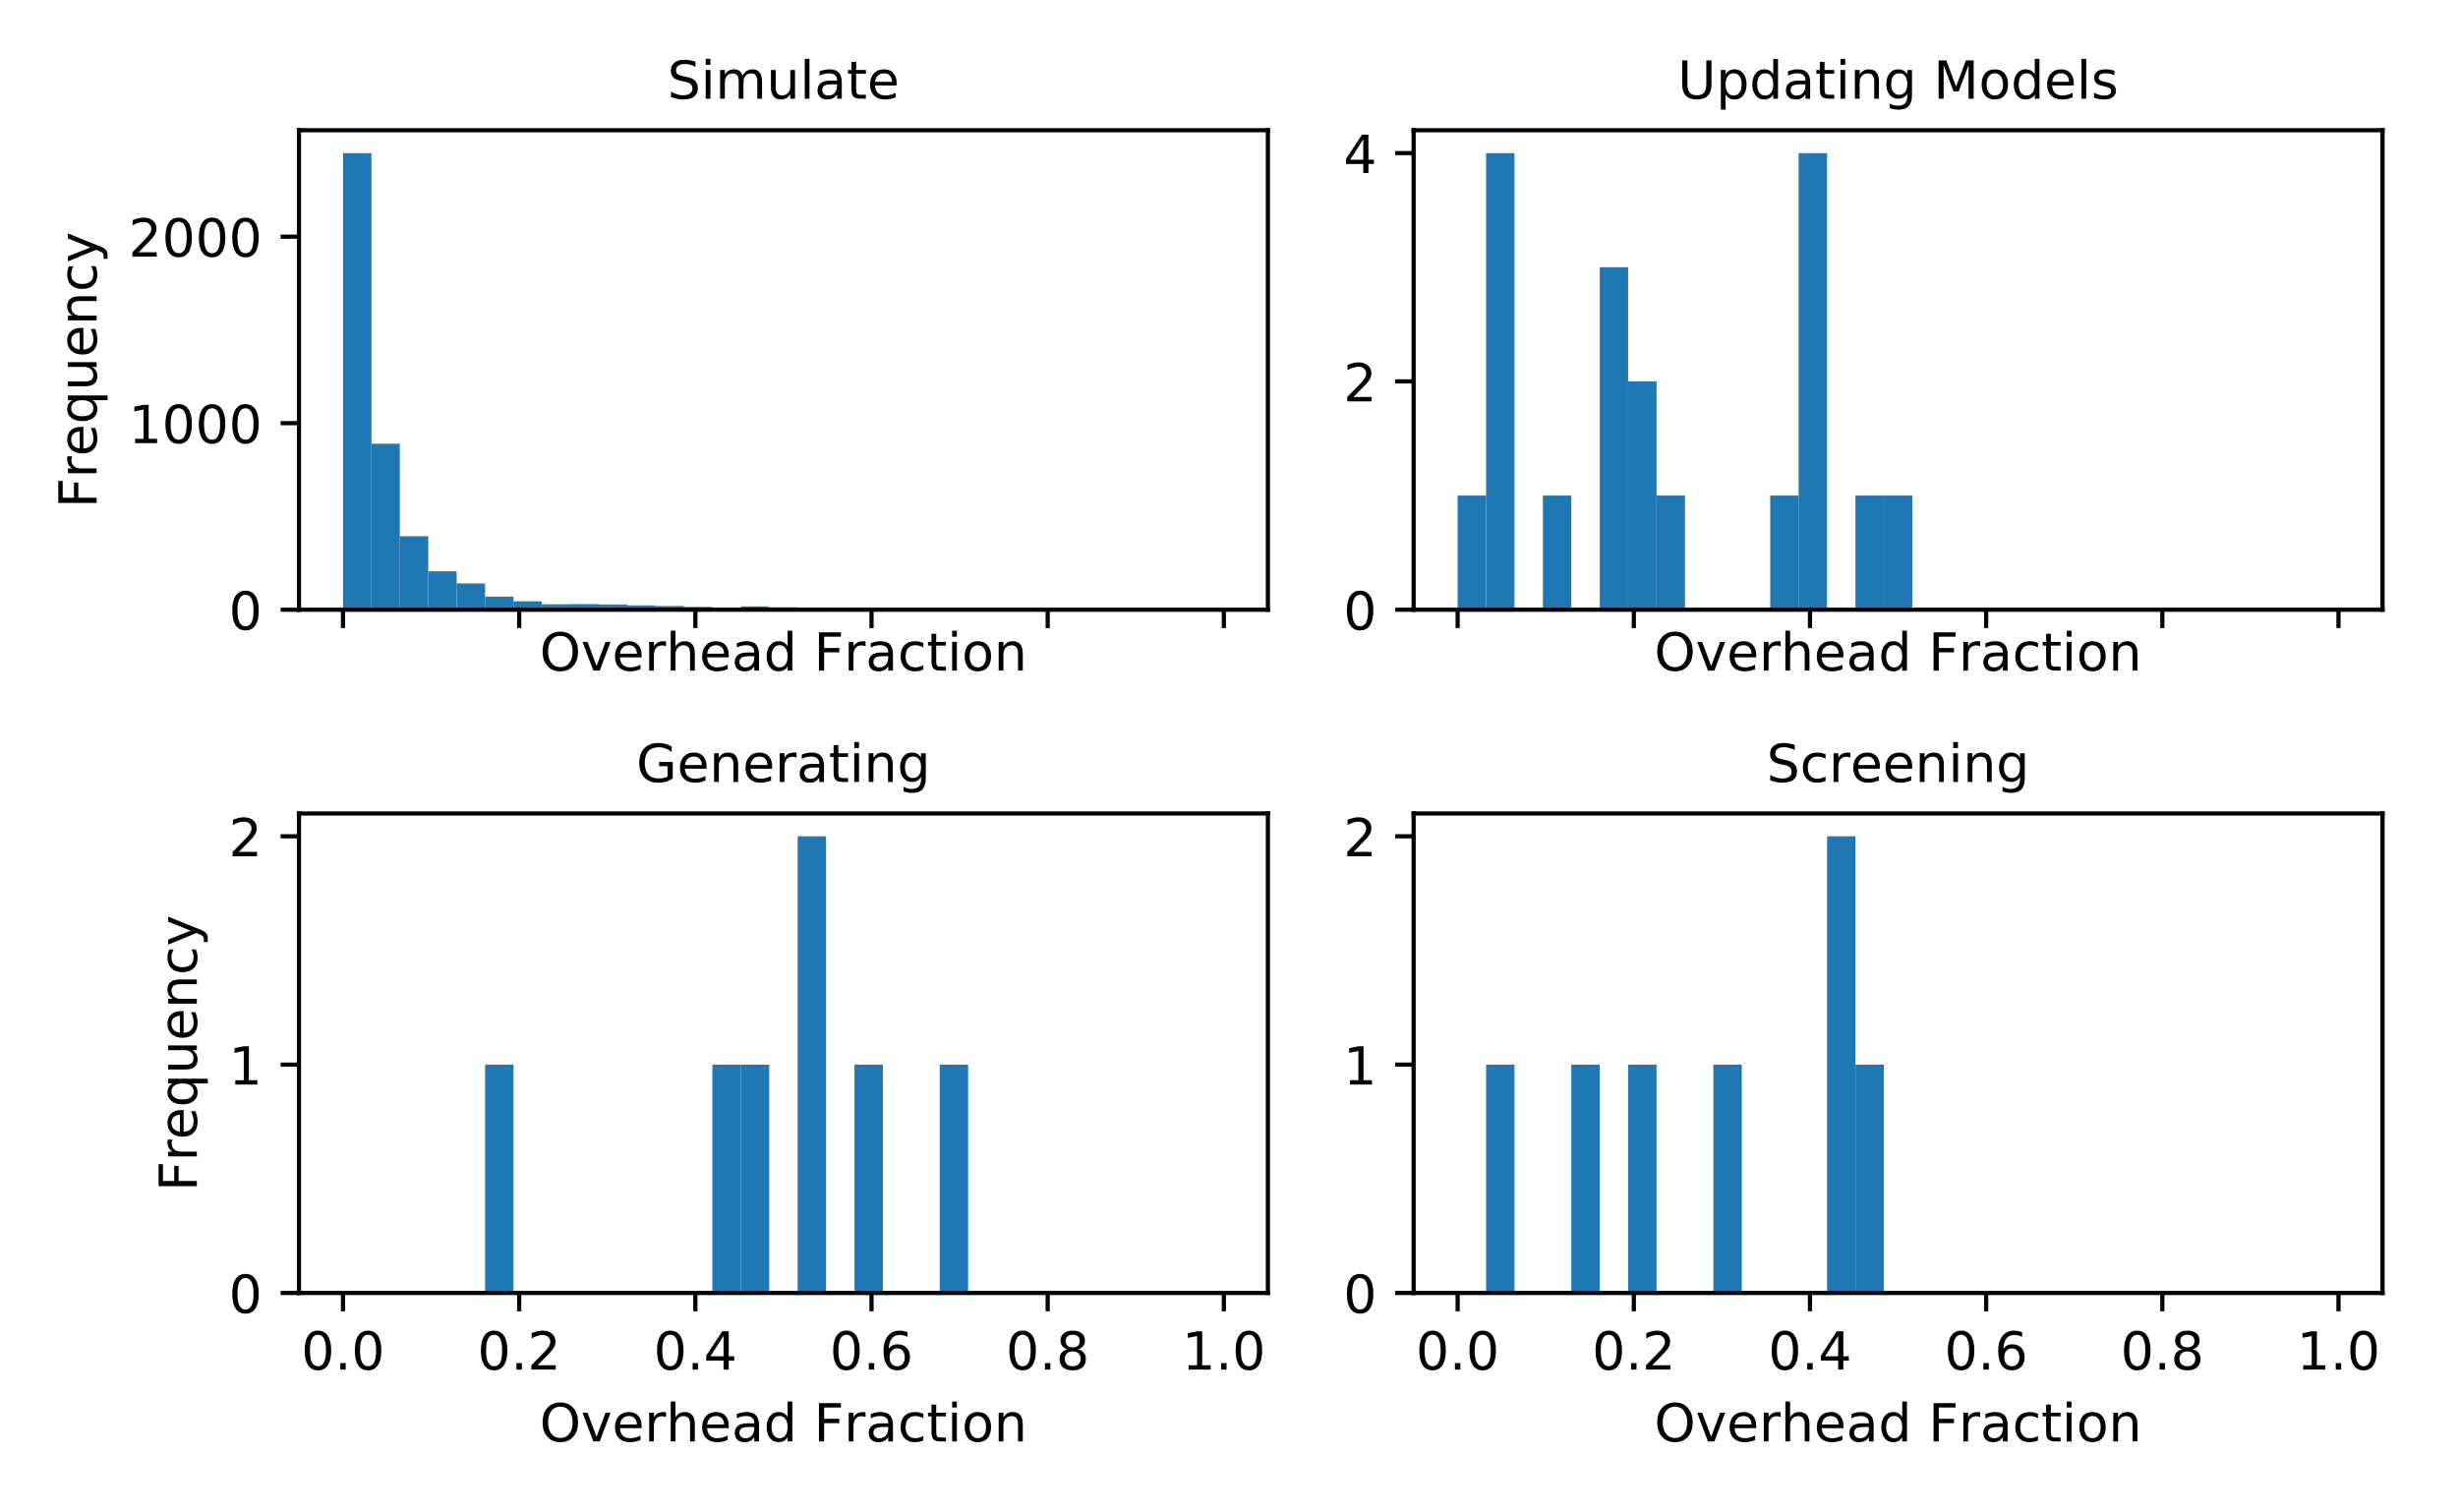 <?xml version="1.0" encoding="utf-8" standalone="no"?>
<!DOCTYPE svg PUBLIC "-//W3C//DTD SVG 1.1//EN"
  "http://www.w3.org/Graphics/SVG/1.1/DTD/svg11.dtd">
<!-- Created with matplotlib (https://matplotlib.org/) -->
<svg height="288pt" version="1.1" viewBox="0 0 468 288" width="468pt" xmlns="http://www.w3.org/2000/svg" xmlns:xlink="http://www.w3.org/1999/xlink">
 <defs>
  <style type="text/css">
*{stroke-linecap:butt;stroke-linejoin:round;}
  </style>
 </defs>
 <g id="figure_1">
  <g id="patch_1">
   <path d="M 0 288 
L 468 288 
L 468 0 
L 0 0 
z
" style="fill:#ffffff;"/>
  </g>
  <g id="axes_1">
   <g id="patch_2">
    <path d="M 56.925 116.1 
L 241.406 116.1 
L 241.406 24.8 
L 56.925 24.8 
z
" style="fill:#ffffff;"/>
   </g>
   <g id="patch_3">
    <path clip-path="url(#p6a4b97df6b)" d="M 65.311 116.1 
L 70.721 116.1 
L 70.721 29.148 
L 65.311 29.148 
z
" style="fill:#1f77b4;"/>
   </g>
   <g id="patch_4">
    <path clip-path="url(#p6a4b97df6b)" d="M 70.721 116.1 
L 76.131 116.1 
L 76.131 84.487 
L 70.721 84.487 
z
" style="fill:#1f77b4;"/>
   </g>
   <g id="patch_5">
    <path clip-path="url(#p6a4b97df6b)" d="M 76.131 116.1 
L 81.541 116.1 
L 81.541 102.105 
L 76.131 102.105 
z
" style="fill:#1f77b4;"/>
   </g>
   <g id="patch_6">
    <path clip-path="url(#p6a4b97df6b)" d="M 81.541 116.1 
L 86.951 116.1 
L 86.951 108.783 
L 81.541 108.783 
z
" style="fill:#1f77b4;"/>
   </g>
   <g id="patch_7">
    <path clip-path="url(#p6a4b97df6b)" d="M 86.951 116.1 
L 92.361 116.1 
L 92.361 111.092 
L 86.951 111.092 
z
" style="fill:#1f77b4;"/>
   </g>
   <g id="patch_8">
    <path clip-path="url(#p6a4b97df6b)" d="M 92.361 116.1 
L 97.771 116.1 
L 97.771 113.614 
L 92.361 113.614 
z
" style="fill:#1f77b4;"/>
   </g>
   <g id="patch_9">
    <path clip-path="url(#p6a4b97df6b)" d="M 97.771 116.1 
L 103.181 116.1 
L 103.181 114.502 
L 97.771 114.502 
z
" style="fill:#1f77b4;"/>
   </g>
   <g id="patch_10">
    <path clip-path="url(#p6a4b97df6b)" d="M 103.181 116.1 
L 108.591 116.1 
L 108.591 115.07 
L 103.181 115.07 
z
" style="fill:#1f77b4;"/>
   </g>
   <g id="patch_11">
    <path clip-path="url(#p6a4b97df6b)" d="M 108.591 116.1 
L 114.001 116.1 
L 114.001 115.034 
L 108.591 115.034 
z
" style="fill:#1f77b4;"/>
   </g>
   <g id="patch_12">
    <path clip-path="url(#p6a4b97df6b)" d="M 114.001 116.1 
L 119.411 116.1 
L 119.411 115.105 
L 114.001 115.105 
z
" style="fill:#1f77b4;"/>
   </g>
   <g id="patch_13">
    <path clip-path="url(#p6a4b97df6b)" d="M 119.411 116.1 
L 124.821 116.1 
L 124.821 115.283 
L 119.411 115.283 
z
" style="fill:#1f77b4;"/>
   </g>
   <g id="patch_14">
    <path clip-path="url(#p6a4b97df6b)" d="M 124.821 116.1 
L 130.231 116.1 
L 130.231 115.39 
L 124.821 115.39 
z
" style="fill:#1f77b4;"/>
   </g>
   <g id="patch_15">
    <path clip-path="url(#p6a4b97df6b)" d="M 130.231 116.1 
L 135.641 116.1 
L 135.641 115.567 
L 130.231 115.567 
z
" style="fill:#1f77b4;"/>
   </g>
   <g id="patch_16">
    <path clip-path="url(#p6a4b97df6b)" d="M 135.641 116.1 
L 141.051 116.1 
L 141.051 115.745 
L 135.641 115.745 
z
" style="fill:#1f77b4;"/>
   </g>
   <g id="patch_17">
    <path clip-path="url(#p6a4b97df6b)" d="M 141.051 116.1 
L 146.461 116.1 
L 146.461 115.461 
L 141.051 115.461 
z
" style="fill:#1f77b4;"/>
   </g>
   <g id="patch_18">
    <path clip-path="url(#p6a4b97df6b)" d="M 146.461 116.1 
L 151.871 116.1 
L 151.871 115.638 
L 146.461 115.638 
z
" style="fill:#1f77b4;"/>
   </g>
   <g id="patch_19">
    <path clip-path="url(#p6a4b97df6b)" d="M 151.871 116.1 
L 157.281 116.1 
L 157.281 115.816 
L 151.871 115.816 
z
" style="fill:#1f77b4;"/>
   </g>
   <g id="patch_20">
    <path clip-path="url(#p6a4b97df6b)" d="M 157.281 116.1 
L 162.691 116.1 
L 162.691 115.78 
L 157.281 115.78 
z
" style="fill:#1f77b4;"/>
   </g>
   <g id="patch_21">
    <path clip-path="url(#p6a4b97df6b)" d="M 162.691 116.1 
L 168.101 116.1 
L 168.101 115.816 
L 162.691 115.816 
z
" style="fill:#1f77b4;"/>
   </g>
   <g id="patch_22">
    <path clip-path="url(#p6a4b97df6b)" d="M 168.101 116.1 
L 173.511 116.1 
L 173.511 115.993 
L 168.101 115.993 
z
" style="fill:#1f77b4;"/>
   </g>
   <g id="patch_23">
    <path clip-path="url(#p6a4b97df6b)" d="M 173.511 116.1 
L 178.921 116.1 
L 178.921 115.922 
L 173.511 115.922 
z
" style="fill:#1f77b4;"/>
   </g>
   <g id="patch_24">
    <path clip-path="url(#p6a4b97df6b)" d="M 178.921 116.1 
L 184.331 116.1 
L 184.331 116.029 
L 178.921 116.029 
z
" style="fill:#1f77b4;"/>
   </g>
   <g id="patch_25">
    <path clip-path="url(#p6a4b97df6b)" d="M 184.331 116.1 
L 189.741 116.1 
L 189.741 116.064 
L 184.331 116.064 
z
" style="fill:#1f77b4;"/>
   </g>
   <g id="patch_26">
    <path clip-path="url(#p6a4b97df6b)" d="M 189.741 116.1 
L 195.151 116.1 
L 195.151 116.064 
L 189.741 116.064 
z
" style="fill:#1f77b4;"/>
   </g>
   <g id="patch_27">
    <path clip-path="url(#p6a4b97df6b)" d="M 195.151 116.1 
L 200.561 116.1 
L 200.561 116.1 
L 195.151 116.1 
z
" style="fill:#1f77b4;"/>
   </g>
   <g id="patch_28">
    <path clip-path="url(#p6a4b97df6b)" d="M 200.561 116.1 
L 205.971 116.1 
L 205.971 116.1 
L 200.561 116.1 
z
" style="fill:#1f77b4;"/>
   </g>
   <g id="patch_29">
    <path clip-path="url(#p6a4b97df6b)" d="M 205.971 116.1 
L 211.381 116.1 
L 211.381 116.029 
L 205.971 116.029 
z
" style="fill:#1f77b4;"/>
   </g>
   <g id="patch_30">
    <path clip-path="url(#p6a4b97df6b)" d="M 211.381 116.1 
L 216.791 116.1 
L 216.791 116.1 
L 211.381 116.1 
z
" style="fill:#1f77b4;"/>
   </g>
   <g id="patch_31">
    <path clip-path="url(#p6a4b97df6b)" d="M 216.791 116.1 
L 222.201 116.1 
L 222.201 116.064 
L 216.791 116.064 
z
" style="fill:#1f77b4;"/>
   </g>
   <g id="patch_32">
    <path clip-path="url(#p6a4b97df6b)" d="M 222.201 116.1 
L 227.611 116.1 
L 227.611 116.1 
L 222.201 116.1 
z
" style="fill:#1f77b4;"/>
   </g>
   <g id="patch_33">
    <path clip-path="url(#p6a4b97df6b)" d="M 227.611 116.1 
L 233.021 116.1 
L 233.021 116.1 
L 227.611 116.1 
z
" style="fill:#1f77b4;"/>
   </g>
   <g id="matplotlib.axis_1">
    <g id="xtick_1">
     <g id="line2d_1">
      <defs>
       <path d="M 0 0 
L 0 3.5 
" id="md3c06b9a25" style="stroke:#000000;stroke-width:0.8;"/>
      </defs>
      <g>
       <use style="stroke:#000000;stroke-width:0.8;" x="65.311" xlink:href="#md3c06b9a25" y="116.1"/>
      </g>
     </g>
    </g>
    <g id="xtick_2">
     <g id="line2d_2">
      <g>
       <use style="stroke:#000000;stroke-width:0.8;" x="98.853" xlink:href="#md3c06b9a25" y="116.1"/>
      </g>
     </g>
    </g>
    <g id="xtick_3">
     <g id="line2d_3">
      <g>
       <use style="stroke:#000000;stroke-width:0.8;" x="132.395" xlink:href="#md3c06b9a25" y="116.1"/>
      </g>
     </g>
    </g>
    <g id="xtick_4">
     <g id="line2d_4">
      <g>
       <use style="stroke:#000000;stroke-width:0.8;" x="165.937" xlink:href="#md3c06b9a25" y="116.1"/>
      </g>
     </g>
    </g>
    <g id="xtick_5">
     <g id="line2d_5">
      <g>
       <use style="stroke:#000000;stroke-width:0.8;" x="199.479" xlink:href="#md3c06b9a25" y="116.1"/>
      </g>
     </g>
    </g>
    <g id="xtick_6">
     <g id="line2d_6">
      <g>
       <use style="stroke:#000000;stroke-width:0.8;" x="233.021" xlink:href="#md3c06b9a25" y="116.1"/>
      </g>
     </g>
    </g>
    <g id="text_1">
     <!-- Overhead Fraction -->
     <defs>
      <path d="M 39.406 66.219 
Q 28.656 66.219 22.328 58.203 
Q 16.016 50.203 16.016 36.375 
Q 16.016 22.609 22.328 14.594 
Q 28.656 6.594 39.406 6.594 
Q 50.141 6.594 56.422 14.594 
Q 62.703 22.609 62.703 36.375 
Q 62.703 50.203 56.422 58.203 
Q 50.141 66.219 39.406 66.219 
z
M 39.406 74.219 
Q 54.734 74.219 63.906 63.938 
Q 73.094 53.656 73.094 36.375 
Q 73.094 19.141 63.906 8.859 
Q 54.734 -1.422 39.406 -1.422 
Q 24.031 -1.422 14.812 8.828 
Q 5.609 19.094 5.609 36.375 
Q 5.609 53.656 14.812 63.938 
Q 24.031 74.219 39.406 74.219 
z
" id="DejaVuSans-79"/>
      <path d="M 2.984 54.688 
L 12.5 54.688 
L 29.594 8.797 
L 46.688 54.688 
L 56.203 54.688 
L 35.688 0 
L 23.484 0 
z
" id="DejaVuSans-118"/>
      <path d="M 56.203 29.594 
L 56.203 25.203 
L 14.891 25.203 
Q 15.484 15.922 20.484 11.062 
Q 25.484 6.203 34.422 6.203 
Q 39.594 6.203 44.453 7.469 
Q 49.312 8.734 54.109 11.281 
L 54.109 2.781 
Q 49.266 0.734 44.188 -0.344 
Q 39.109 -1.422 33.891 -1.422 
Q 20.797 -1.422 13.156 6.188 
Q 5.516 13.812 5.516 26.812 
Q 5.516 40.234 12.766 48.109 
Q 20.016 56 32.328 56 
Q 43.359 56 49.781 48.891 
Q 56.203 41.797 56.203 29.594 
z
M 47.219 32.234 
Q 47.125 39.594 43.094 43.984 
Q 39.062 48.391 32.422 48.391 
Q 24.906 48.391 20.391 44.141 
Q 15.875 39.891 15.188 32.172 
z
" id="DejaVuSans-101"/>
      <path d="M 41.109 46.297 
Q 39.594 47.172 37.812 47.578 
Q 36.031 48 33.891 48 
Q 26.266 48 22.188 43.047 
Q 18.109 38.094 18.109 28.812 
L 18.109 0 
L 9.078 0 
L 9.078 54.688 
L 18.109 54.688 
L 18.109 46.188 
Q 20.953 51.172 25.484 53.578 
Q 30.031 56 36.531 56 
Q 37.453 56 38.578 55.875 
Q 39.703 55.766 41.062 55.516 
z
" id="DejaVuSans-114"/>
      <path d="M 54.891 33.016 
L 54.891 0 
L 45.906 0 
L 45.906 32.719 
Q 45.906 40.484 42.875 44.328 
Q 39.844 48.188 33.797 48.188 
Q 26.516 48.188 22.312 43.547 
Q 18.109 38.922 18.109 30.906 
L 18.109 0 
L 9.078 0 
L 9.078 75.984 
L 18.109 75.984 
L 18.109 46.188 
Q 21.344 51.125 25.703 53.562 
Q 30.078 56 35.797 56 
Q 45.219 56 50.047 50.172 
Q 54.891 44.344 54.891 33.016 
z
" id="DejaVuSans-104"/>
      <path d="M 34.281 27.484 
Q 23.391 27.484 19.188 25 
Q 14.984 22.516 14.984 16.5 
Q 14.984 11.719 18.141 8.906 
Q 21.297 6.109 26.703 6.109 
Q 34.188 6.109 38.703 11.406 
Q 43.219 16.703 43.219 25.484 
L 43.219 27.484 
z
M 52.203 31.203 
L 52.203 0 
L 43.219 0 
L 43.219 8.297 
Q 40.141 3.328 35.547 0.953 
Q 30.953 -1.422 24.312 -1.422 
Q 15.922 -1.422 10.953 3.297 
Q 6 8.016 6 15.922 
Q 6 25.141 12.172 29.828 
Q 18.359 34.516 30.609 34.516 
L 43.219 34.516 
L 43.219 35.406 
Q 43.219 41.609 39.141 45 
Q 35.062 48.391 27.688 48.391 
Q 23 48.391 18.547 47.266 
Q 14.109 46.141 10.016 43.891 
L 10.016 52.203 
Q 14.938 54.109 19.578 55.047 
Q 24.219 56 28.609 56 
Q 40.484 56 46.344 49.844 
Q 52.203 43.703 52.203 31.203 
z
" id="DejaVuSans-97"/>
      <path d="M 45.406 46.391 
L 45.406 75.984 
L 54.391 75.984 
L 54.391 0 
L 45.406 0 
L 45.406 8.203 
Q 42.578 3.328 38.25 0.953 
Q 33.938 -1.422 27.875 -1.422 
Q 17.969 -1.422 11.734 6.484 
Q 5.516 14.406 5.516 27.297 
Q 5.516 40.188 11.734 48.094 
Q 17.969 56 27.875 56 
Q 33.938 56 38.25 53.625 
Q 42.578 51.266 45.406 46.391 
z
M 14.797 27.297 
Q 14.797 17.391 18.875 11.75 
Q 22.953 6.109 30.078 6.109 
Q 37.203 6.109 41.297 11.75 
Q 45.406 17.391 45.406 27.297 
Q 45.406 37.203 41.297 42.844 
Q 37.203 48.484 30.078 48.484 
Q 22.953 48.484 18.875 42.844 
Q 14.797 37.203 14.797 27.297 
z
" id="DejaVuSans-100"/>
      <path id="DejaVuSans-32"/>
      <path d="M 9.812 72.906 
L 51.703 72.906 
L 51.703 64.594 
L 19.672 64.594 
L 19.672 43.109 
L 48.578 43.109 
L 48.578 34.812 
L 19.672 34.812 
L 19.672 0 
L 9.812 0 
z
" id="DejaVuSans-70"/>
      <path d="M 48.781 52.594 
L 48.781 44.188 
Q 44.969 46.297 41.141 47.344 
Q 37.312 48.391 33.406 48.391 
Q 24.656 48.391 19.812 42.844 
Q 14.984 37.312 14.984 27.297 
Q 14.984 17.281 19.812 11.734 
Q 24.656 6.203 33.406 6.203 
Q 37.312 6.203 41.141 7.25 
Q 44.969 8.297 48.781 10.406 
L 48.781 2.094 
Q 45.016 0.344 40.984 -0.531 
Q 36.969 -1.422 32.422 -1.422 
Q 20.062 -1.422 12.781 6.344 
Q 5.516 14.109 5.516 27.297 
Q 5.516 40.672 12.859 48.328 
Q 20.219 56 33.016 56 
Q 37.156 56 41.109 55.141 
Q 45.062 54.297 48.781 52.594 
z
" id="DejaVuSans-99"/>
      <path d="M 18.312 70.219 
L 18.312 54.688 
L 36.812 54.688 
L 36.812 47.703 
L 18.312 47.703 
L 18.312 18.016 
Q 18.312 11.328 20.141 9.422 
Q 21.969 7.516 27.594 7.516 
L 36.812 7.516 
L 36.812 0 
L 27.594 0 
Q 17.188 0 13.234 3.875 
Q 9.281 7.766 9.281 18.016 
L 9.281 47.703 
L 2.688 47.703 
L 2.688 54.688 
L 9.281 54.688 
L 9.281 70.219 
z
" id="DejaVuSans-116"/>
      <path d="M 9.422 54.688 
L 18.406 54.688 
L 18.406 0 
L 9.422 0 
z
M 9.422 75.984 
L 18.406 75.984 
L 18.406 64.594 
L 9.422 64.594 
z
" id="DejaVuSans-105"/>
      <path d="M 30.609 48.391 
Q 23.391 48.391 19.188 42.75 
Q 14.984 37.109 14.984 27.297 
Q 14.984 17.484 19.156 11.844 
Q 23.344 6.203 30.609 6.203 
Q 37.797 6.203 41.984 11.859 
Q 46.188 17.531 46.188 27.297 
Q 46.188 37.016 41.984 42.703 
Q 37.797 48.391 30.609 48.391 
z
M 30.609 56 
Q 42.328 56 49.016 48.375 
Q 55.719 40.766 55.719 27.297 
Q 55.719 13.875 49.016 6.219 
Q 42.328 -1.422 30.609 -1.422 
Q 18.844 -1.422 12.172 6.219 
Q 5.516 13.875 5.516 27.297 
Q 5.516 40.766 12.172 48.375 
Q 18.844 56 30.609 56 
z
" id="DejaVuSans-111"/>
      <path d="M 54.891 33.016 
L 54.891 0 
L 45.906 0 
L 45.906 32.719 
Q 45.906 40.484 42.875 44.328 
Q 39.844 48.188 33.797 48.188 
Q 26.516 48.188 22.312 43.547 
Q 18.109 38.922 18.109 30.906 
L 18.109 0 
L 9.078 0 
L 9.078 54.688 
L 18.109 54.688 
L 18.109 46.188 
Q 21.344 51.125 25.703 53.562 
Q 30.078 56 35.797 56 
Q 45.219 56 50.047 50.172 
Q 54.891 44.344 54.891 33.016 
z
" id="DejaVuSans-110"/>
     </defs>
     <g transform="translate(102.75 127.698)scale(0.1 -0.1)">
      <use xlink:href="#DejaVuSans-79"/>
      <use x="78.711" xlink:href="#DejaVuSans-118"/>
      <use x="137.891" xlink:href="#DejaVuSans-101"/>
      <use x="199.414" xlink:href="#DejaVuSans-114"/>
      <use x="240.512" xlink:href="#DejaVuSans-104"/>
      <use x="303.891" xlink:href="#DejaVuSans-101"/>
      <use x="365.414" xlink:href="#DejaVuSans-97"/>
      <use x="426.693" xlink:href="#DejaVuSans-100"/>
      <use x="490.17" xlink:href="#DejaVuSans-32"/>
      <use x="521.957" xlink:href="#DejaVuSans-70"/>
      <use x="579.367" xlink:href="#DejaVuSans-114"/>
      <use x="620.48" xlink:href="#DejaVuSans-97"/>
      <use x="681.76" xlink:href="#DejaVuSans-99"/>
      <use x="736.74" xlink:href="#DejaVuSans-116"/>
      <use x="775.949" xlink:href="#DejaVuSans-105"/>
      <use x="803.732" xlink:href="#DejaVuSans-111"/>
      <use x="864.914" xlink:href="#DejaVuSans-110"/>
     </g>
    </g>
   </g>
   <g id="matplotlib.axis_2">
    <g id="ytick_1">
     <g id="line2d_7">
      <defs>
       <path d="M 0 0 
L -3.5 0 
" id="mf20308f656" style="stroke:#000000;stroke-width:0.8;"/>
      </defs>
      <g>
       <use style="stroke:#000000;stroke-width:0.8;" x="56.925" xlink:href="#mf20308f656" y="116.1"/>
      </g>
     </g>
     <g id="text_2">
      <!-- 0 -->
      <defs>
       <path d="M 31.781 66.406 
Q 24.172 66.406 20.328 58.906 
Q 16.5 51.422 16.5 36.375 
Q 16.5 21.391 20.328 13.891 
Q 24.172 6.391 31.781 6.391 
Q 39.453 6.391 43.281 13.891 
Q 47.125 21.391 47.125 36.375 
Q 47.125 51.422 43.281 58.906 
Q 39.453 66.406 31.781 66.406 
z
M 31.781 74.219 
Q 44.047 74.219 50.516 64.516 
Q 56.984 54.828 56.984 36.375 
Q 56.984 17.969 50.516 8.266 
Q 44.047 -1.422 31.781 -1.422 
Q 19.531 -1.422 13.062 8.266 
Q 6.594 17.969 6.594 36.375 
Q 6.594 54.828 13.062 64.516 
Q 19.531 74.219 31.781 74.219 
z
" id="DejaVuSans-48"/>
      </defs>
      <g transform="translate(43.562 119.899)scale(0.1 -0.1)">
       <use xlink:href="#DejaVuSans-48"/>
      </g>
     </g>
    </g>
    <g id="ytick_2">
     <g id="line2d_8">
      <g>
       <use style="stroke:#000000;stroke-width:0.8;" x="56.925" xlink:href="#mf20308f656" y="80.58"/>
      </g>
     </g>
     <g id="text_3">
      <!-- 1000 -->
      <defs>
       <path d="M 12.406 8.297 
L 28.516 8.297 
L 28.516 63.922 
L 10.984 60.406 
L 10.984 69.391 
L 28.422 72.906 
L 38.281 72.906 
L 38.281 8.297 
L 54.391 8.297 
L 54.391 0 
L 12.406 0 
z
" id="DejaVuSans-49"/>
      </defs>
      <g transform="translate(24.475 84.379)scale(0.1 -0.1)">
       <use xlink:href="#DejaVuSans-49"/>
       <use x="63.623" xlink:href="#DejaVuSans-48"/>
       <use x="127.246" xlink:href="#DejaVuSans-48"/>
       <use x="190.869" xlink:href="#DejaVuSans-48"/>
      </g>
     </g>
    </g>
    <g id="ytick_3">
     <g id="line2d_9">
      <g>
       <use style="stroke:#000000;stroke-width:0.8;" x="56.925" xlink:href="#mf20308f656" y="45.06"/>
      </g>
     </g>
     <g id="text_4">
      <!-- 2000 -->
      <defs>
       <path d="M 19.188 8.297 
L 53.609 8.297 
L 53.609 0 
L 7.328 0 
L 7.328 8.297 
Q 12.938 14.109 22.625 23.891 
Q 32.328 33.688 34.812 36.531 
Q 39.547 41.844 41.422 45.531 
Q 43.312 49.219 43.312 52.781 
Q 43.312 58.594 39.234 62.25 
Q 35.156 65.922 28.609 65.922 
Q 23.969 65.922 18.812 64.312 
Q 13.672 62.703 7.812 59.422 
L 7.812 69.391 
Q 13.766 71.781 18.938 73 
Q 24.125 74.219 28.422 74.219 
Q 39.75 74.219 46.484 68.547 
Q 53.219 62.891 53.219 53.422 
Q 53.219 48.922 51.531 44.891 
Q 49.859 40.875 45.406 35.406 
Q 44.188 33.984 37.641 27.219 
Q 31.109 20.453 19.188 8.297 
z
" id="DejaVuSans-50"/>
      </defs>
      <g transform="translate(24.475 48.86)scale(0.1 -0.1)">
       <use xlink:href="#DejaVuSans-50"/>
       <use x="63.623" xlink:href="#DejaVuSans-48"/>
       <use x="127.246" xlink:href="#DejaVuSans-48"/>
       <use x="190.869" xlink:href="#DejaVuSans-48"/>
      </g>
     </g>
    </g>
    <g id="text_5">
     <!-- Frequency -->
     <defs>
      <path d="M 14.797 27.297 
Q 14.797 17.391 18.875 11.75 
Q 22.953 6.109 30.078 6.109 
Q 37.203 6.109 41.297 11.75 
Q 45.406 17.391 45.406 27.297 
Q 45.406 37.203 41.297 42.844 
Q 37.203 48.484 30.078 48.484 
Q 22.953 48.484 18.875 42.844 
Q 14.797 37.203 14.797 27.297 
z
M 45.406 8.203 
Q 42.578 3.328 38.25 0.953 
Q 33.938 -1.422 27.875 -1.422 
Q 17.969 -1.422 11.734 6.484 
Q 5.516 14.406 5.516 27.297 
Q 5.516 40.188 11.734 48.094 
Q 17.969 56 27.875 56 
Q 33.938 56 38.25 53.625 
Q 42.578 51.266 45.406 46.391 
L 45.406 54.688 
L 54.391 54.688 
L 54.391 -20.797 
L 45.406 -20.797 
z
" id="DejaVuSans-113"/>
      <path d="M 8.5 21.578 
L 8.5 54.688 
L 17.484 54.688 
L 17.484 21.922 
Q 17.484 14.156 20.5 10.266 
Q 23.531 6.391 29.594 6.391 
Q 36.859 6.391 41.078 11.031 
Q 45.312 15.672 45.312 23.688 
L 45.312 54.688 
L 54.297 54.688 
L 54.297 0 
L 45.312 0 
L 45.312 8.406 
Q 42.047 3.422 37.719 1 
Q 33.406 -1.422 27.688 -1.422 
Q 18.266 -1.422 13.375 4.438 
Q 8.5 10.297 8.5 21.578 
z
M 31.109 56 
z
" id="DejaVuSans-117"/>
      <path d="M 32.172 -5.078 
Q 28.375 -14.844 24.75 -17.812 
Q 21.141 -20.797 15.094 -20.797 
L 7.906 -20.797 
L 7.906 -13.281 
L 13.188 -13.281 
Q 16.891 -13.281 18.938 -11.516 
Q 21 -9.766 23.484 -3.219 
L 25.094 0.875 
L 2.984 54.688 
L 12.5 54.688 
L 29.594 11.922 
L 46.688 54.688 
L 56.203 54.688 
z
" id="DejaVuSans-121"/>
     </defs>
     <g transform="translate(18.395 96.748)rotate(-90)scale(0.1 -0.1)">
      <use xlink:href="#DejaVuSans-70"/>
      <use x="57.41" xlink:href="#DejaVuSans-114"/>
      <use x="98.492" xlink:href="#DejaVuSans-101"/>
      <use x="160.016" xlink:href="#DejaVuSans-113"/>
      <use x="223.492" xlink:href="#DejaVuSans-117"/>
      <use x="286.871" xlink:href="#DejaVuSans-101"/>
      <use x="348.395" xlink:href="#DejaVuSans-110"/>
      <use x="411.773" xlink:href="#DejaVuSans-99"/>
      <use x="466.754" xlink:href="#DejaVuSans-121"/>
     </g>
    </g>
   </g>
   <g id="patch_34">
    <path d="M 56.925 116.1 
L 56.925 24.8 
" style="fill:none;stroke:#000000;stroke-linecap:square;stroke-linejoin:miter;stroke-width:0.8;"/>
   </g>
   <g id="patch_35">
    <path d="M 241.406 116.1 
L 241.406 24.8 
" style="fill:none;stroke:#000000;stroke-linecap:square;stroke-linejoin:miter;stroke-width:0.8;"/>
   </g>
   <g id="patch_36">
    <path d="M 56.925 116.1 
L 241.406 116.1 
" style="fill:none;stroke:#000000;stroke-linecap:square;stroke-linejoin:miter;stroke-width:0.8;"/>
   </g>
   <g id="patch_37">
    <path d="M 56.925 24.8 
L 241.406 24.8 
" style="fill:none;stroke:#000000;stroke-linecap:square;stroke-linejoin:miter;stroke-width:0.8;"/>
   </g>
   <g id="text_6">
    <!-- Simulate -->
    <defs>
     <path d="M 53.516 70.516 
L 53.516 60.891 
Q 47.906 63.578 42.922 64.891 
Q 37.938 66.219 33.297 66.219 
Q 25.25 66.219 20.875 63.094 
Q 16.5 59.969 16.5 54.203 
Q 16.5 49.359 19.406 46.891 
Q 22.312 44.438 30.422 42.922 
L 36.375 41.703 
Q 47.406 39.594 52.656 34.297 
Q 57.906 29 57.906 20.125 
Q 57.906 9.516 50.797 4.047 
Q 43.703 -1.422 29.984 -1.422 
Q 24.812 -1.422 18.969 -0.25 
Q 13.141 0.922 6.891 3.219 
L 6.891 13.375 
Q 12.891 10.016 18.656 8.297 
Q 24.422 6.594 29.984 6.594 
Q 38.422 6.594 43.016 9.906 
Q 47.609 13.234 47.609 19.391 
Q 47.609 24.75 44.312 27.781 
Q 41.016 30.812 33.5 32.328 
L 27.484 33.5 
Q 16.453 35.688 11.516 40.375 
Q 6.594 45.062 6.594 53.422 
Q 6.594 63.094 13.406 68.656 
Q 20.219 74.219 32.172 74.219 
Q 37.312 74.219 42.625 73.281 
Q 47.953 72.359 53.516 70.516 
z
" id="DejaVuSans-83"/>
     <path d="M 52 44.188 
Q 55.375 50.25 60.062 53.125 
Q 64.75 56 71.094 56 
Q 79.641 56 84.281 50.016 
Q 88.922 44.047 88.922 33.016 
L 88.922 0 
L 79.891 0 
L 79.891 32.719 
Q 79.891 40.578 77.094 44.375 
Q 74.312 48.188 68.609 48.188 
Q 61.625 48.188 57.562 43.547 
Q 53.516 38.922 53.516 30.906 
L 53.516 0 
L 44.484 0 
L 44.484 32.719 
Q 44.484 40.625 41.703 44.406 
Q 38.922 48.188 33.109 48.188 
Q 26.219 48.188 22.156 43.531 
Q 18.109 38.875 18.109 30.906 
L 18.109 0 
L 9.078 0 
L 9.078 54.688 
L 18.109 54.688 
L 18.109 46.188 
Q 21.188 51.219 25.484 53.609 
Q 29.781 56 35.688 56 
Q 41.656 56 45.828 52.969 
Q 50 49.953 52 44.188 
z
" id="DejaVuSans-109"/>
     <path d="M 9.422 75.984 
L 18.406 75.984 
L 18.406 0 
L 9.422 0 
z
" id="DejaVuSans-108"/>
    </defs>
    <g transform="translate(127.073 18.8)scale(0.1 -0.1)">
     <use xlink:href="#DejaVuSans-83"/>
     <use x="63.477" xlink:href="#DejaVuSans-105"/>
     <use x="91.26" xlink:href="#DejaVuSans-109"/>
     <use x="188.672" xlink:href="#DejaVuSans-117"/>
     <use x="252.051" xlink:href="#DejaVuSans-108"/>
     <use x="279.834" xlink:href="#DejaVuSans-97"/>
     <use x="341.113" xlink:href="#DejaVuSans-116"/>
     <use x="380.322" xlink:href="#DejaVuSans-101"/>
    </g>
   </g>
  </g>
  <g id="axes_2">
   <g id="patch_38">
    <path d="M 269.15 116.1 
L 453.631 116.1 
L 453.631 24.8 
L 269.15 24.8 
z
" style="fill:#ffffff;"/>
   </g>
   <g id="patch_39">
    <path clip-path="url(#p6e058b5eaf)" d="M 277.536 116.1 
L 282.946 116.1 
L 282.946 94.362 
L 277.536 94.362 
z
" style="fill:#1f77b4;"/>
   </g>
   <g id="patch_40">
    <path clip-path="url(#p6e058b5eaf)" d="M 282.946 116.1 
L 288.356 116.1 
L 288.356 29.148 
L 282.946 29.148 
z
" style="fill:#1f77b4;"/>
   </g>
   <g id="patch_41">
    <path clip-path="url(#p6e058b5eaf)" d="M 288.356 116.1 
L 293.766 116.1 
L 293.766 116.1 
L 288.356 116.1 
z
" style="fill:#1f77b4;"/>
   </g>
   <g id="patch_42">
    <path clip-path="url(#p6e058b5eaf)" d="M 293.766 116.1 
L 299.176 116.1 
L 299.176 94.362 
L 293.766 94.362 
z
" style="fill:#1f77b4;"/>
   </g>
   <g id="patch_43">
    <path clip-path="url(#p6e058b5eaf)" d="M 299.176 116.1 
L 304.586 116.1 
L 304.586 116.1 
L 299.176 116.1 
z
" style="fill:#1f77b4;"/>
   </g>
   <g id="patch_44">
    <path clip-path="url(#p6e058b5eaf)" d="M 304.586 116.1 
L 309.996 116.1 
L 309.996 50.886 
L 304.586 50.886 
z
" style="fill:#1f77b4;"/>
   </g>
   <g id="patch_45">
    <path clip-path="url(#p6e058b5eaf)" d="M 309.996 116.1 
L 315.406 116.1 
L 315.406 72.624 
L 309.996 72.624 
z
" style="fill:#1f77b4;"/>
   </g>
   <g id="patch_46">
    <path clip-path="url(#p6e058b5eaf)" d="M 315.406 116.1 
L 320.816 116.1 
L 320.816 94.362 
L 315.406 94.362 
z
" style="fill:#1f77b4;"/>
   </g>
   <g id="patch_47">
    <path clip-path="url(#p6e058b5eaf)" d="M 320.816 116.1 
L 326.226 116.1 
L 326.226 116.1 
L 320.816 116.1 
z
" style="fill:#1f77b4;"/>
   </g>
   <g id="patch_48">
    <path clip-path="url(#p6e058b5eaf)" d="M 326.226 116.1 
L 331.636 116.1 
L 331.636 116.1 
L 326.226 116.1 
z
" style="fill:#1f77b4;"/>
   </g>
   <g id="patch_49">
    <path clip-path="url(#p6e058b5eaf)" d="M 331.636 116.1 
L 337.046 116.1 
L 337.046 116.1 
L 331.636 116.1 
z
" style="fill:#1f77b4;"/>
   </g>
   <g id="patch_50">
    <path clip-path="url(#p6e058b5eaf)" d="M 337.046 116.1 
L 342.456 116.1 
L 342.456 94.362 
L 337.046 94.362 
z
" style="fill:#1f77b4;"/>
   </g>
   <g id="patch_51">
    <path clip-path="url(#p6e058b5eaf)" d="M 342.456 116.1 
L 347.866 116.1 
L 347.866 29.148 
L 342.456 29.148 
z
" style="fill:#1f77b4;"/>
   </g>
   <g id="patch_52">
    <path clip-path="url(#p6e058b5eaf)" d="M 347.866 116.1 
L 353.276 116.1 
L 353.276 116.1 
L 347.866 116.1 
z
" style="fill:#1f77b4;"/>
   </g>
   <g id="patch_53">
    <path clip-path="url(#p6e058b5eaf)" d="M 353.276 116.1 
L 358.686 116.1 
L 358.686 94.362 
L 353.276 94.362 
z
" style="fill:#1f77b4;"/>
   </g>
   <g id="patch_54">
    <path clip-path="url(#p6e058b5eaf)" d="M 358.686 116.1 
L 364.096 116.1 
L 364.096 94.362 
L 358.686 94.362 
z
" style="fill:#1f77b4;"/>
   </g>
   <g id="patch_55">
    <path clip-path="url(#p6e058b5eaf)" d="M 364.096 116.1 
L 369.506 116.1 
L 369.506 116.1 
L 364.096 116.1 
z
" style="fill:#1f77b4;"/>
   </g>
   <g id="patch_56">
    <path clip-path="url(#p6e058b5eaf)" d="M 369.506 116.1 
L 374.916 116.1 
L 374.916 116.1 
L 369.506 116.1 
z
" style="fill:#1f77b4;"/>
   </g>
   <g id="patch_57">
    <path clip-path="url(#p6e058b5eaf)" d="M 374.916 116.1 
L 380.326 116.1 
L 380.326 116.1 
L 374.916 116.1 
z
" style="fill:#1f77b4;"/>
   </g>
   <g id="patch_58">
    <path clip-path="url(#p6e058b5eaf)" d="M 380.326 116.1 
L 385.736 116.1 
L 385.736 116.1 
L 380.326 116.1 
z
" style="fill:#1f77b4;"/>
   </g>
   <g id="patch_59">
    <path clip-path="url(#p6e058b5eaf)" d="M 385.736 116.1 
L 391.146 116.1 
L 391.146 116.1 
L 385.736 116.1 
z
" style="fill:#1f77b4;"/>
   </g>
   <g id="patch_60">
    <path clip-path="url(#p6e058b5eaf)" d="M 391.146 116.1 
L 396.556 116.1 
L 396.556 116.1 
L 391.146 116.1 
z
" style="fill:#1f77b4;"/>
   </g>
   <g id="patch_61">
    <path clip-path="url(#p6e058b5eaf)" d="M 396.556 116.1 
L 401.966 116.1 
L 401.966 116.1 
L 396.556 116.1 
z
" style="fill:#1f77b4;"/>
   </g>
   <g id="patch_62">
    <path clip-path="url(#p6e058b5eaf)" d="M 401.966 116.1 
L 407.376 116.1 
L 407.376 116.1 
L 401.966 116.1 
z
" style="fill:#1f77b4;"/>
   </g>
   <g id="patch_63">
    <path clip-path="url(#p6e058b5eaf)" d="M 407.376 116.1 
L 412.786 116.1 
L 412.786 116.1 
L 407.376 116.1 
z
" style="fill:#1f77b4;"/>
   </g>
   <g id="patch_64">
    <path clip-path="url(#p6e058b5eaf)" d="M 412.786 116.1 
L 418.196 116.1 
L 418.196 116.1 
L 412.786 116.1 
z
" style="fill:#1f77b4;"/>
   </g>
   <g id="patch_65">
    <path clip-path="url(#p6e058b5eaf)" d="M 418.196 116.1 
L 423.606 116.1 
L 423.606 116.1 
L 418.196 116.1 
z
" style="fill:#1f77b4;"/>
   </g>
   <g id="patch_66">
    <path clip-path="url(#p6e058b5eaf)" d="M 423.606 116.1 
L 429.016 116.1 
L 429.016 116.1 
L 423.606 116.1 
z
" style="fill:#1f77b4;"/>
   </g>
   <g id="patch_67">
    <path clip-path="url(#p6e058b5eaf)" d="M 429.016 116.1 
L 434.426 116.1 
L 434.426 116.1 
L 429.016 116.1 
z
" style="fill:#1f77b4;"/>
   </g>
   <g id="patch_68">
    <path clip-path="url(#p6e058b5eaf)" d="M 434.426 116.1 
L 439.836 116.1 
L 439.836 116.1 
L 434.426 116.1 
z
" style="fill:#1f77b4;"/>
   </g>
   <g id="patch_69">
    <path clip-path="url(#p6e058b5eaf)" d="M 439.836 116.1 
L 445.246 116.1 
L 445.246 116.1 
L 439.836 116.1 
z
" style="fill:#1f77b4;"/>
   </g>
   <g id="matplotlib.axis_3">
    <g id="xtick_7">
     <g id="line2d_10">
      <g>
       <use style="stroke:#000000;stroke-width:0.8;" x="277.536" xlink:href="#md3c06b9a25" y="116.1"/>
      </g>
     </g>
    </g>
    <g id="xtick_8">
     <g id="line2d_11">
      <g>
       <use style="stroke:#000000;stroke-width:0.8;" x="311.078" xlink:href="#md3c06b9a25" y="116.1"/>
      </g>
     </g>
    </g>
    <g id="xtick_9">
     <g id="line2d_12">
      <g>
       <use style="stroke:#000000;stroke-width:0.8;" x="344.62" xlink:href="#md3c06b9a25" y="116.1"/>
      </g>
     </g>
    </g>
    <g id="xtick_10">
     <g id="line2d_13">
      <g>
       <use style="stroke:#000000;stroke-width:0.8;" x="378.162" xlink:href="#md3c06b9a25" y="116.1"/>
      </g>
     </g>
    </g>
    <g id="xtick_11">
     <g id="line2d_14">
      <g>
       <use style="stroke:#000000;stroke-width:0.8;" x="411.704" xlink:href="#md3c06b9a25" y="116.1"/>
      </g>
     </g>
    </g>
    <g id="xtick_12">
     <g id="line2d_15">
      <g>
       <use style="stroke:#000000;stroke-width:0.8;" x="445.246" xlink:href="#md3c06b9a25" y="116.1"/>
      </g>
     </g>
    </g>
    <g id="text_7">
     <!-- Overhead Fraction -->
     <g transform="translate(314.975 127.698)scale(0.1 -0.1)">
      <use xlink:href="#DejaVuSans-79"/>
      <use x="78.711" xlink:href="#DejaVuSans-118"/>
      <use x="137.891" xlink:href="#DejaVuSans-101"/>
      <use x="199.414" xlink:href="#DejaVuSans-114"/>
      <use x="240.512" xlink:href="#DejaVuSans-104"/>
      <use x="303.891" xlink:href="#DejaVuSans-101"/>
      <use x="365.414" xlink:href="#DejaVuSans-97"/>
      <use x="426.693" xlink:href="#DejaVuSans-100"/>
      <use x="490.17" xlink:href="#DejaVuSans-32"/>
      <use x="521.957" xlink:href="#DejaVuSans-70"/>
      <use x="579.367" xlink:href="#DejaVuSans-114"/>
      <use x="620.48" xlink:href="#DejaVuSans-97"/>
      <use x="681.76" xlink:href="#DejaVuSans-99"/>
      <use x="736.74" xlink:href="#DejaVuSans-116"/>
      <use x="775.949" xlink:href="#DejaVuSans-105"/>
      <use x="803.732" xlink:href="#DejaVuSans-111"/>
      <use x="864.914" xlink:href="#DejaVuSans-110"/>
     </g>
    </g>
   </g>
   <g id="matplotlib.axis_4">
    <g id="ytick_4">
     <g id="line2d_16">
      <g>
       <use style="stroke:#000000;stroke-width:0.8;" x="269.15" xlink:href="#mf20308f656" y="116.1"/>
      </g>
     </g>
     <g id="text_8">
      <!-- 0 -->
      <g transform="translate(255.787 119.899)scale(0.1 -0.1)">
       <use xlink:href="#DejaVuSans-48"/>
      </g>
     </g>
    </g>
    <g id="ytick_5">
     <g id="line2d_17">
      <g>
       <use style="stroke:#000000;stroke-width:0.8;" x="269.15" xlink:href="#mf20308f656" y="72.624"/>
      </g>
     </g>
     <g id="text_9">
      <!-- 2 -->
      <g transform="translate(255.787 76.423)scale(0.1 -0.1)">
       <use xlink:href="#DejaVuSans-50"/>
      </g>
     </g>
    </g>
    <g id="ytick_6">
     <g id="line2d_18">
      <g>
       <use style="stroke:#000000;stroke-width:0.8;" x="269.15" xlink:href="#mf20308f656" y="29.148"/>
      </g>
     </g>
     <g id="text_10">
      <!-- 4 -->
      <defs>
       <path d="M 37.797 64.312 
L 12.891 25.391 
L 37.797 25.391 
z
M 35.203 72.906 
L 47.609 72.906 
L 47.609 25.391 
L 58.016 25.391 
L 58.016 17.188 
L 47.609 17.188 
L 47.609 0 
L 37.797 0 
L 37.797 17.188 
L 4.891 17.188 
L 4.891 26.703 
z
" id="DejaVuSans-52"/>
      </defs>
      <g transform="translate(255.787 32.947)scale(0.1 -0.1)">
       <use xlink:href="#DejaVuSans-52"/>
      </g>
     </g>
    </g>
   </g>
   <g id="patch_70">
    <path d="M 269.15 116.1 
L 269.15 24.8 
" style="fill:none;stroke:#000000;stroke-linecap:square;stroke-linejoin:miter;stroke-width:0.8;"/>
   </g>
   <g id="patch_71">
    <path d="M 453.631 116.1 
L 453.631 24.8 
" style="fill:none;stroke:#000000;stroke-linecap:square;stroke-linejoin:miter;stroke-width:0.8;"/>
   </g>
   <g id="patch_72">
    <path d="M 269.15 116.1 
L 453.631 116.1 
" style="fill:none;stroke:#000000;stroke-linecap:square;stroke-linejoin:miter;stroke-width:0.8;"/>
   </g>
   <g id="patch_73">
    <path d="M 269.15 24.8 
L 453.631 24.8 
" style="fill:none;stroke:#000000;stroke-linecap:square;stroke-linejoin:miter;stroke-width:0.8;"/>
   </g>
   <g id="text_11">
    <!-- Updating Models -->
    <defs>
     <path d="M 8.688 72.906 
L 18.609 72.906 
L 18.609 28.609 
Q 18.609 16.891 22.844 11.734 
Q 27.094 6.594 36.625 6.594 
Q 46.094 6.594 50.344 11.734 
Q 54.594 16.891 54.594 28.609 
L 54.594 72.906 
L 64.5 72.906 
L 64.5 27.391 
Q 64.5 13.141 57.438 5.859 
Q 50.391 -1.422 36.625 -1.422 
Q 22.797 -1.422 15.734 5.859 
Q 8.688 13.141 8.688 27.391 
z
" id="DejaVuSans-85"/>
     <path d="M 18.109 8.203 
L 18.109 -20.797 
L 9.078 -20.797 
L 9.078 54.688 
L 18.109 54.688 
L 18.109 46.391 
Q 20.953 51.266 25.266 53.625 
Q 29.594 56 35.594 56 
Q 45.562 56 51.781 48.094 
Q 58.016 40.188 58.016 27.297 
Q 58.016 14.406 51.781 6.484 
Q 45.562 -1.422 35.594 -1.422 
Q 29.594 -1.422 25.266 0.953 
Q 20.953 3.328 18.109 8.203 
z
M 48.688 27.297 
Q 48.688 37.203 44.609 42.844 
Q 40.531 48.484 33.406 48.484 
Q 26.266 48.484 22.188 42.844 
Q 18.109 37.203 18.109 27.297 
Q 18.109 17.391 22.188 11.75 
Q 26.266 6.109 33.406 6.109 
Q 40.531 6.109 44.609 11.75 
Q 48.688 17.391 48.688 27.297 
z
" id="DejaVuSans-112"/>
     <path d="M 45.406 27.984 
Q 45.406 37.75 41.375 43.109 
Q 37.359 48.484 30.078 48.484 
Q 22.859 48.484 18.828 43.109 
Q 14.797 37.75 14.797 27.984 
Q 14.797 18.266 18.828 12.891 
Q 22.859 7.516 30.078 7.516 
Q 37.359 7.516 41.375 12.891 
Q 45.406 18.266 45.406 27.984 
z
M 54.391 6.781 
Q 54.391 -7.172 48.188 -13.984 
Q 42 -20.797 29.203 -20.797 
Q 24.469 -20.797 20.266 -20.094 
Q 16.062 -19.391 12.109 -17.922 
L 12.109 -9.188 
Q 16.062 -11.328 19.922 -12.344 
Q 23.781 -13.375 27.781 -13.375 
Q 36.625 -13.375 41.016 -8.766 
Q 45.406 -4.156 45.406 5.172 
L 45.406 9.625 
Q 42.625 4.781 38.281 2.391 
Q 33.938 0 27.875 0 
Q 17.828 0 11.672 7.656 
Q 5.516 15.328 5.516 27.984 
Q 5.516 40.672 11.672 48.328 
Q 17.828 56 27.875 56 
Q 33.938 56 38.281 53.609 
Q 42.625 51.219 45.406 46.391 
L 45.406 54.688 
L 54.391 54.688 
z
" id="DejaVuSans-103"/>
     <path d="M 9.812 72.906 
L 24.516 72.906 
L 43.109 23.297 
L 61.812 72.906 
L 76.516 72.906 
L 76.516 0 
L 66.891 0 
L 66.891 64.016 
L 48.094 14.016 
L 38.188 14.016 
L 19.391 64.016 
L 19.391 0 
L 9.812 0 
z
" id="DejaVuSans-77"/>
     <path d="M 44.281 53.078 
L 44.281 44.578 
Q 40.484 46.531 36.375 47.5 
Q 32.281 48.484 27.875 48.484 
Q 21.188 48.484 17.844 46.438 
Q 14.5 44.391 14.5 40.281 
Q 14.5 37.156 16.891 35.375 
Q 19.281 33.594 26.516 31.984 
L 29.594 31.297 
Q 39.156 29.25 43.188 25.516 
Q 47.219 21.781 47.219 15.094 
Q 47.219 7.469 41.188 3.016 
Q 35.156 -1.422 24.609 -1.422 
Q 20.219 -1.422 15.453 -0.562 
Q 10.688 0.297 5.422 2 
L 5.422 11.281 
Q 10.406 8.688 15.234 7.391 
Q 20.062 6.109 24.812 6.109 
Q 31.156 6.109 34.562 8.281 
Q 37.984 10.453 37.984 14.406 
Q 37.984 18.062 35.516 20.016 
Q 33.062 21.969 24.703 23.781 
L 21.578 24.516 
Q 13.234 26.266 9.516 29.906 
Q 5.812 33.547 5.812 39.891 
Q 5.812 47.609 11.281 51.797 
Q 16.75 56 26.812 56 
Q 31.781 56 36.172 55.266 
Q 40.578 54.547 44.281 53.078 
z
" id="DejaVuSans-115"/>
    </defs>
    <g transform="translate(319.42 18.8)scale(0.1 -0.1)">
     <use xlink:href="#DejaVuSans-85"/>
     <use x="73.193" xlink:href="#DejaVuSans-112"/>
     <use x="136.67" xlink:href="#DejaVuSans-100"/>
     <use x="200.146" xlink:href="#DejaVuSans-97"/>
     <use x="261.426" xlink:href="#DejaVuSans-116"/>
     <use x="300.635" xlink:href="#DejaVuSans-105"/>
     <use x="328.418" xlink:href="#DejaVuSans-110"/>
     <use x="391.797" xlink:href="#DejaVuSans-103"/>
     <use x="455.273" xlink:href="#DejaVuSans-32"/>
     <use x="487.061" xlink:href="#DejaVuSans-77"/>
     <use x="573.34" xlink:href="#DejaVuSans-111"/>
     <use x="634.521" xlink:href="#DejaVuSans-100"/>
     <use x="697.998" xlink:href="#DejaVuSans-101"/>
     <use x="759.521" xlink:href="#DejaVuSans-108"/>
     <use x="787.305" xlink:href="#DejaVuSans-115"/>
    </g>
   </g>
  </g>
  <g id="axes_3">
   <g id="patch_74">
    <path d="M 56.925 246.2 
L 241.406 246.2 
L 241.406 154.9 
L 56.925 154.9 
z
" style="fill:#ffffff;"/>
   </g>
   <g id="patch_75">
    <path clip-path="url(#p7bec949412)" d="M 65.311 246.2 
L 70.721 246.2 
L 70.721 246.2 
L 65.311 246.2 
z
" style="fill:#1f77b4;"/>
   </g>
   <g id="patch_76">
    <path clip-path="url(#p7bec949412)" d="M 70.721 246.2 
L 76.131 246.2 
L 76.131 246.2 
L 70.721 246.2 
z
" style="fill:#1f77b4;"/>
   </g>
   <g id="patch_77">
    <path clip-path="url(#p7bec949412)" d="M 76.131 246.2 
L 81.541 246.2 
L 81.541 246.2 
L 76.131 246.2 
z
" style="fill:#1f77b4;"/>
   </g>
   <g id="patch_78">
    <path clip-path="url(#p7bec949412)" d="M 81.541 246.2 
L 86.951 246.2 
L 86.951 246.2 
L 81.541 246.2 
z
" style="fill:#1f77b4;"/>
   </g>
   <g id="patch_79">
    <path clip-path="url(#p7bec949412)" d="M 86.951 246.2 
L 92.361 246.2 
L 92.361 246.2 
L 86.951 246.2 
z
" style="fill:#1f77b4;"/>
   </g>
   <g id="patch_80">
    <path clip-path="url(#p7bec949412)" d="M 92.361 246.2 
L 97.771 246.2 
L 97.771 202.724 
L 92.361 202.724 
z
" style="fill:#1f77b4;"/>
   </g>
   <g id="patch_81">
    <path clip-path="url(#p7bec949412)" d="M 97.771 246.2 
L 103.181 246.2 
L 103.181 246.2 
L 97.771 246.2 
z
" style="fill:#1f77b4;"/>
   </g>
   <g id="patch_82">
    <path clip-path="url(#p7bec949412)" d="M 103.181 246.2 
L 108.591 246.2 
L 108.591 246.2 
L 103.181 246.2 
z
" style="fill:#1f77b4;"/>
   </g>
   <g id="patch_83">
    <path clip-path="url(#p7bec949412)" d="M 108.591 246.2 
L 114.001 246.2 
L 114.001 246.2 
L 108.591 246.2 
z
" style="fill:#1f77b4;"/>
   </g>
   <g id="patch_84">
    <path clip-path="url(#p7bec949412)" d="M 114.001 246.2 
L 119.411 246.2 
L 119.411 246.2 
L 114.001 246.2 
z
" style="fill:#1f77b4;"/>
   </g>
   <g id="patch_85">
    <path clip-path="url(#p7bec949412)" d="M 119.411 246.2 
L 124.821 246.2 
L 124.821 246.2 
L 119.411 246.2 
z
" style="fill:#1f77b4;"/>
   </g>
   <g id="patch_86">
    <path clip-path="url(#p7bec949412)" d="M 124.821 246.2 
L 130.231 246.2 
L 130.231 246.2 
L 124.821 246.2 
z
" style="fill:#1f77b4;"/>
   </g>
   <g id="patch_87">
    <path clip-path="url(#p7bec949412)" d="M 130.231 246.2 
L 135.641 246.2 
L 135.641 246.2 
L 130.231 246.2 
z
" style="fill:#1f77b4;"/>
   </g>
   <g id="patch_88">
    <path clip-path="url(#p7bec949412)" d="M 135.641 246.2 
L 141.051 246.2 
L 141.051 202.724 
L 135.641 202.724 
z
" style="fill:#1f77b4;"/>
   </g>
   <g id="patch_89">
    <path clip-path="url(#p7bec949412)" d="M 141.051 246.2 
L 146.461 246.2 
L 146.461 202.724 
L 141.051 202.724 
z
" style="fill:#1f77b4;"/>
   </g>
   <g id="patch_90">
    <path clip-path="url(#p7bec949412)" d="M 146.461 246.2 
L 151.871 246.2 
L 151.871 246.2 
L 146.461 246.2 
z
" style="fill:#1f77b4;"/>
   </g>
   <g id="patch_91">
    <path clip-path="url(#p7bec949412)" d="M 151.871 246.2 
L 157.281 246.2 
L 157.281 159.248 
L 151.871 159.248 
z
" style="fill:#1f77b4;"/>
   </g>
   <g id="patch_92">
    <path clip-path="url(#p7bec949412)" d="M 157.281 246.2 
L 162.691 246.2 
L 162.691 246.2 
L 157.281 246.2 
z
" style="fill:#1f77b4;"/>
   </g>
   <g id="patch_93">
    <path clip-path="url(#p7bec949412)" d="M 162.691 246.2 
L 168.101 246.2 
L 168.101 202.724 
L 162.691 202.724 
z
" style="fill:#1f77b4;"/>
   </g>
   <g id="patch_94">
    <path clip-path="url(#p7bec949412)" d="M 168.101 246.2 
L 173.511 246.2 
L 173.511 246.2 
L 168.101 246.2 
z
" style="fill:#1f77b4;"/>
   </g>
   <g id="patch_95">
    <path clip-path="url(#p7bec949412)" d="M 173.511 246.2 
L 178.921 246.2 
L 178.921 246.2 
L 173.511 246.2 
z
" style="fill:#1f77b4;"/>
   </g>
   <g id="patch_96">
    <path clip-path="url(#p7bec949412)" d="M 178.921 246.2 
L 184.331 246.2 
L 184.331 202.724 
L 178.921 202.724 
z
" style="fill:#1f77b4;"/>
   </g>
   <g id="patch_97">
    <path clip-path="url(#p7bec949412)" d="M 184.331 246.2 
L 189.741 246.2 
L 189.741 246.2 
L 184.331 246.2 
z
" style="fill:#1f77b4;"/>
   </g>
   <g id="patch_98">
    <path clip-path="url(#p7bec949412)" d="M 189.741 246.2 
L 195.151 246.2 
L 195.151 246.2 
L 189.741 246.2 
z
" style="fill:#1f77b4;"/>
   </g>
   <g id="patch_99">
    <path clip-path="url(#p7bec949412)" d="M 195.151 246.2 
L 200.561 246.2 
L 200.561 246.2 
L 195.151 246.2 
z
" style="fill:#1f77b4;"/>
   </g>
   <g id="patch_100">
    <path clip-path="url(#p7bec949412)" d="M 200.561 246.2 
L 205.971 246.2 
L 205.971 246.2 
L 200.561 246.2 
z
" style="fill:#1f77b4;"/>
   </g>
   <g id="patch_101">
    <path clip-path="url(#p7bec949412)" d="M 205.971 246.2 
L 211.381 246.2 
L 211.381 246.2 
L 205.971 246.2 
z
" style="fill:#1f77b4;"/>
   </g>
   <g id="patch_102">
    <path clip-path="url(#p7bec949412)" d="M 211.381 246.2 
L 216.791 246.2 
L 216.791 246.2 
L 211.381 246.2 
z
" style="fill:#1f77b4;"/>
   </g>
   <g id="patch_103">
    <path clip-path="url(#p7bec949412)" d="M 216.791 246.2 
L 222.201 246.2 
L 222.201 246.2 
L 216.791 246.2 
z
" style="fill:#1f77b4;"/>
   </g>
   <g id="patch_104">
    <path clip-path="url(#p7bec949412)" d="M 222.201 246.2 
L 227.611 246.2 
L 227.611 246.2 
L 222.201 246.2 
z
" style="fill:#1f77b4;"/>
   </g>
   <g id="patch_105">
    <path clip-path="url(#p7bec949412)" d="M 227.611 246.2 
L 233.021 246.2 
L 233.021 246.2 
L 227.611 246.2 
z
" style="fill:#1f77b4;"/>
   </g>
   <g id="matplotlib.axis_5">
    <g id="xtick_13">
     <g id="line2d_19">
      <g>
       <use style="stroke:#000000;stroke-width:0.8;" x="65.311" xlink:href="#md3c06b9a25" y="246.2"/>
      </g>
     </g>
     <g id="text_12">
      <!-- 0.0 -->
      <defs>
       <path d="M 10.688 12.406 
L 21 12.406 
L 21 0 
L 10.688 0 
z
" id="DejaVuSans-46"/>
      </defs>
      <g transform="translate(57.359 260.798)scale(0.1 -0.1)">
       <use xlink:href="#DejaVuSans-48"/>
       <use x="63.623" xlink:href="#DejaVuSans-46"/>
       <use x="95.41" xlink:href="#DejaVuSans-48"/>
      </g>
     </g>
    </g>
    <g id="xtick_14">
     <g id="line2d_20">
      <g>
       <use style="stroke:#000000;stroke-width:0.8;" x="98.853" xlink:href="#md3c06b9a25" y="246.2"/>
      </g>
     </g>
     <g id="text_13">
      <!-- 0.2 -->
      <g transform="translate(90.901 260.798)scale(0.1 -0.1)">
       <use xlink:href="#DejaVuSans-48"/>
       <use x="63.623" xlink:href="#DejaVuSans-46"/>
       <use x="95.41" xlink:href="#DejaVuSans-50"/>
      </g>
     </g>
    </g>
    <g id="xtick_15">
     <g id="line2d_21">
      <g>
       <use style="stroke:#000000;stroke-width:0.8;" x="132.395" xlink:href="#md3c06b9a25" y="246.2"/>
      </g>
     </g>
     <g id="text_14">
      <!-- 0.4 -->
      <g transform="translate(124.443 260.798)scale(0.1 -0.1)">
       <use xlink:href="#DejaVuSans-48"/>
       <use x="63.623" xlink:href="#DejaVuSans-46"/>
       <use x="95.41" xlink:href="#DejaVuSans-52"/>
      </g>
     </g>
    </g>
    <g id="xtick_16">
     <g id="line2d_22">
      <g>
       <use style="stroke:#000000;stroke-width:0.8;" x="165.937" xlink:href="#md3c06b9a25" y="246.2"/>
      </g>
     </g>
     <g id="text_15">
      <!-- 0.6 -->
      <defs>
       <path d="M 33.016 40.375 
Q 26.375 40.375 22.484 35.828 
Q 18.609 31.297 18.609 23.391 
Q 18.609 15.531 22.484 10.953 
Q 26.375 6.391 33.016 6.391 
Q 39.656 6.391 43.531 10.953 
Q 47.406 15.531 47.406 23.391 
Q 47.406 31.297 43.531 35.828 
Q 39.656 40.375 33.016 40.375 
z
M 52.594 71.297 
L 52.594 62.312 
Q 48.875 64.062 45.094 64.984 
Q 41.312 65.922 37.594 65.922 
Q 27.828 65.922 22.672 59.328 
Q 17.531 52.734 16.797 39.406 
Q 19.672 43.656 24.016 45.922 
Q 28.375 48.188 33.594 48.188 
Q 44.578 48.188 50.953 41.516 
Q 57.328 34.859 57.328 23.391 
Q 57.328 12.156 50.688 5.359 
Q 44.047 -1.422 33.016 -1.422 
Q 20.359 -1.422 13.672 8.266 
Q 6.984 17.969 6.984 36.375 
Q 6.984 53.656 15.188 63.938 
Q 23.391 74.219 37.203 74.219 
Q 40.922 74.219 44.703 73.484 
Q 48.484 72.75 52.594 71.297 
z
" id="DejaVuSans-54"/>
      </defs>
      <g transform="translate(157.985 260.798)scale(0.1 -0.1)">
       <use xlink:href="#DejaVuSans-48"/>
       <use x="63.623" xlink:href="#DejaVuSans-46"/>
       <use x="95.41" xlink:href="#DejaVuSans-54"/>
      </g>
     </g>
    </g>
    <g id="xtick_17">
     <g id="line2d_23">
      <g>
       <use style="stroke:#000000;stroke-width:0.8;" x="199.479" xlink:href="#md3c06b9a25" y="246.2"/>
      </g>
     </g>
     <g id="text_16">
      <!-- 0.8 -->
      <defs>
       <path d="M 31.781 34.625 
Q 24.75 34.625 20.719 30.859 
Q 16.703 27.094 16.703 20.516 
Q 16.703 13.922 20.719 10.156 
Q 24.75 6.391 31.781 6.391 
Q 38.812 6.391 42.859 10.172 
Q 46.922 13.969 46.922 20.516 
Q 46.922 27.094 42.891 30.859 
Q 38.875 34.625 31.781 34.625 
z
M 21.922 38.812 
Q 15.578 40.375 12.031 44.719 
Q 8.5 49.078 8.5 55.328 
Q 8.5 64.062 14.719 69.141 
Q 20.953 74.219 31.781 74.219 
Q 42.672 74.219 48.875 69.141 
Q 55.078 64.062 55.078 55.328 
Q 55.078 49.078 51.531 44.719 
Q 48 40.375 41.703 38.812 
Q 48.828 37.156 52.797 32.312 
Q 56.781 27.484 56.781 20.516 
Q 56.781 9.906 50.312 4.234 
Q 43.844 -1.422 31.781 -1.422 
Q 19.734 -1.422 13.25 4.234 
Q 6.781 9.906 6.781 20.516 
Q 6.781 27.484 10.781 32.312 
Q 14.797 37.156 21.922 38.812 
z
M 18.312 54.391 
Q 18.312 48.734 21.844 45.562 
Q 25.391 42.391 31.781 42.391 
Q 38.141 42.391 41.719 45.562 
Q 45.312 48.734 45.312 54.391 
Q 45.312 60.062 41.719 63.234 
Q 38.141 66.406 31.781 66.406 
Q 25.391 66.406 21.844 63.234 
Q 18.312 60.062 18.312 54.391 
z
" id="DejaVuSans-56"/>
      </defs>
      <g transform="translate(191.527 260.798)scale(0.1 -0.1)">
       <use xlink:href="#DejaVuSans-48"/>
       <use x="63.623" xlink:href="#DejaVuSans-46"/>
       <use x="95.41" xlink:href="#DejaVuSans-56"/>
      </g>
     </g>
    </g>
    <g id="xtick_18">
     <g id="line2d_24">
      <g>
       <use style="stroke:#000000;stroke-width:0.8;" x="233.021" xlink:href="#md3c06b9a25" y="246.2"/>
      </g>
     </g>
     <g id="text_17">
      <!-- 1.0 -->
      <g transform="translate(225.069 260.798)scale(0.1 -0.1)">
       <use xlink:href="#DejaVuSans-49"/>
       <use x="63.623" xlink:href="#DejaVuSans-46"/>
       <use x="95.41" xlink:href="#DejaVuSans-48"/>
      </g>
     </g>
    </g>
    <g id="text_18">
     <!-- Overhead Fraction -->
     <g transform="translate(102.75 274.477)scale(0.1 -0.1)">
      <use xlink:href="#DejaVuSans-79"/>
      <use x="78.711" xlink:href="#DejaVuSans-118"/>
      <use x="137.891" xlink:href="#DejaVuSans-101"/>
      <use x="199.414" xlink:href="#DejaVuSans-114"/>
      <use x="240.512" xlink:href="#DejaVuSans-104"/>
      <use x="303.891" xlink:href="#DejaVuSans-101"/>
      <use x="365.414" xlink:href="#DejaVuSans-97"/>
      <use x="426.693" xlink:href="#DejaVuSans-100"/>
      <use x="490.17" xlink:href="#DejaVuSans-32"/>
      <use x="521.957" xlink:href="#DejaVuSans-70"/>
      <use x="579.367" xlink:href="#DejaVuSans-114"/>
      <use x="620.48" xlink:href="#DejaVuSans-97"/>
      <use x="681.76" xlink:href="#DejaVuSans-99"/>
      <use x="736.74" xlink:href="#DejaVuSans-116"/>
      <use x="775.949" xlink:href="#DejaVuSans-105"/>
      <use x="803.732" xlink:href="#DejaVuSans-111"/>
      <use x="864.914" xlink:href="#DejaVuSans-110"/>
     </g>
    </g>
   </g>
   <g id="matplotlib.axis_6">
    <g id="ytick_7">
     <g id="line2d_25">
      <g>
       <use style="stroke:#000000;stroke-width:0.8;" x="56.925" xlink:href="#mf20308f656" y="246.2"/>
      </g>
     </g>
     <g id="text_19">
      <!-- 0 -->
      <g transform="translate(43.562 249.999)scale(0.1 -0.1)">
       <use xlink:href="#DejaVuSans-48"/>
      </g>
     </g>
    </g>
    <g id="ytick_8">
     <g id="line2d_26">
      <g>
       <use style="stroke:#000000;stroke-width:0.8;" x="56.925" xlink:href="#mf20308f656" y="202.724"/>
      </g>
     </g>
     <g id="text_20">
      <!-- 1 -->
      <g transform="translate(43.562 206.523)scale(0.1 -0.1)">
       <use xlink:href="#DejaVuSans-49"/>
      </g>
     </g>
    </g>
    <g id="ytick_9">
     <g id="line2d_27">
      <g>
       <use style="stroke:#000000;stroke-width:0.8;" x="56.925" xlink:href="#mf20308f656" y="159.248"/>
      </g>
     </g>
     <g id="text_21">
      <!-- 2 -->
      <g transform="translate(43.562 163.047)scale(0.1 -0.1)">
       <use xlink:href="#DejaVuSans-50"/>
      </g>
     </g>
    </g>
    <g id="text_22">
     <!-- Frequency -->
     <g transform="translate(37.483 226.848)rotate(-90)scale(0.1 -0.1)">
      <use xlink:href="#DejaVuSans-70"/>
      <use x="57.41" xlink:href="#DejaVuSans-114"/>
      <use x="98.492" xlink:href="#DejaVuSans-101"/>
      <use x="160.016" xlink:href="#DejaVuSans-113"/>
      <use x="223.492" xlink:href="#DejaVuSans-117"/>
      <use x="286.871" xlink:href="#DejaVuSans-101"/>
      <use x="348.395" xlink:href="#DejaVuSans-110"/>
      <use x="411.773" xlink:href="#DejaVuSans-99"/>
      <use x="466.754" xlink:href="#DejaVuSans-121"/>
     </g>
    </g>
   </g>
   <g id="patch_106">
    <path d="M 56.925 246.2 
L 56.925 154.9 
" style="fill:none;stroke:#000000;stroke-linecap:square;stroke-linejoin:miter;stroke-width:0.8;"/>
   </g>
   <g id="patch_107">
    <path d="M 241.406 246.2 
L 241.406 154.9 
" style="fill:none;stroke:#000000;stroke-linecap:square;stroke-linejoin:miter;stroke-width:0.8;"/>
   </g>
   <g id="patch_108">
    <path d="M 56.925 246.2 
L 241.406 246.2 
" style="fill:none;stroke:#000000;stroke-linecap:square;stroke-linejoin:miter;stroke-width:0.8;"/>
   </g>
   <g id="patch_109">
    <path d="M 56.925 154.9 
L 241.406 154.9 
" style="fill:none;stroke:#000000;stroke-linecap:square;stroke-linejoin:miter;stroke-width:0.8;"/>
   </g>
   <g id="text_23">
    <!-- Generating -->
    <defs>
     <path d="M 59.516 10.406 
L 59.516 29.984 
L 43.406 29.984 
L 43.406 38.094 
L 69.281 38.094 
L 69.281 6.781 
Q 63.578 2.734 56.688 0.656 
Q 49.812 -1.422 42 -1.422 
Q 24.906 -1.422 15.25 8.562 
Q 5.609 18.562 5.609 36.375 
Q 5.609 54.25 15.25 64.234 
Q 24.906 74.219 42 74.219 
Q 49.125 74.219 55.547 72.453 
Q 61.969 70.703 67.391 67.281 
L 67.391 56.781 
Q 61.922 61.422 55.766 63.766 
Q 49.609 66.109 42.828 66.109 
Q 29.438 66.109 22.719 58.641 
Q 16.016 51.172 16.016 36.375 
Q 16.016 21.625 22.719 14.156 
Q 29.438 6.688 42.828 6.688 
Q 48.047 6.688 52.141 7.594 
Q 56.25 8.5 59.516 10.406 
z
" id="DejaVuSans-71"/>
    </defs>
    <g transform="translate(121.158 148.9)scale(0.1 -0.1)">
     <use xlink:href="#DejaVuSans-71"/>
     <use x="77.49" xlink:href="#DejaVuSans-101"/>
     <use x="139.014" xlink:href="#DejaVuSans-110"/>
     <use x="202.393" xlink:href="#DejaVuSans-101"/>
     <use x="263.916" xlink:href="#DejaVuSans-114"/>
     <use x="305.029" xlink:href="#DejaVuSans-97"/>
     <use x="366.309" xlink:href="#DejaVuSans-116"/>
     <use x="405.518" xlink:href="#DejaVuSans-105"/>
     <use x="433.301" xlink:href="#DejaVuSans-110"/>
     <use x="496.68" xlink:href="#DejaVuSans-103"/>
    </g>
   </g>
  </g>
  <g id="axes_4">
   <g id="patch_110">
    <path d="M 269.15 246.2 
L 453.631 246.2 
L 453.631 154.9 
L 269.15 154.9 
z
" style="fill:#ffffff;"/>
   </g>
   <g id="patch_111">
    <path clip-path="url(#pb80caba7eb)" d="M 277.536 246.2 
L 282.946 246.2 
L 282.946 246.2 
L 277.536 246.2 
z
" style="fill:#1f77b4;"/>
   </g>
   <g id="patch_112">
    <path clip-path="url(#pb80caba7eb)" d="M 282.946 246.2 
L 288.356 246.2 
L 288.356 202.724 
L 282.946 202.724 
z
" style="fill:#1f77b4;"/>
   </g>
   <g id="patch_113">
    <path clip-path="url(#pb80caba7eb)" d="M 288.356 246.2 
L 293.766 246.2 
L 293.766 246.2 
L 288.356 246.2 
z
" style="fill:#1f77b4;"/>
   </g>
   <g id="patch_114">
    <path clip-path="url(#pb80caba7eb)" d="M 293.766 246.2 
L 299.176 246.2 
L 299.176 246.2 
L 293.766 246.2 
z
" style="fill:#1f77b4;"/>
   </g>
   <g id="patch_115">
    <path clip-path="url(#pb80caba7eb)" d="M 299.176 246.2 
L 304.586 246.2 
L 304.586 202.724 
L 299.176 202.724 
z
" style="fill:#1f77b4;"/>
   </g>
   <g id="patch_116">
    <path clip-path="url(#pb80caba7eb)" d="M 304.586 246.2 
L 309.996 246.2 
L 309.996 246.2 
L 304.586 246.2 
z
" style="fill:#1f77b4;"/>
   </g>
   <g id="patch_117">
    <path clip-path="url(#pb80caba7eb)" d="M 309.996 246.2 
L 315.406 246.2 
L 315.406 202.724 
L 309.996 202.724 
z
" style="fill:#1f77b4;"/>
   </g>
   <g id="patch_118">
    <path clip-path="url(#pb80caba7eb)" d="M 315.406 246.2 
L 320.816 246.2 
L 320.816 246.2 
L 315.406 246.2 
z
" style="fill:#1f77b4;"/>
   </g>
   <g id="patch_119">
    <path clip-path="url(#pb80caba7eb)" d="M 320.816 246.2 
L 326.226 246.2 
L 326.226 246.2 
L 320.816 246.2 
z
" style="fill:#1f77b4;"/>
   </g>
   <g id="patch_120">
    <path clip-path="url(#pb80caba7eb)" d="M 326.226 246.2 
L 331.636 246.2 
L 331.636 202.724 
L 326.226 202.724 
z
" style="fill:#1f77b4;"/>
   </g>
   <g id="patch_121">
    <path clip-path="url(#pb80caba7eb)" d="M 331.636 246.2 
L 337.046 246.2 
L 337.046 246.2 
L 331.636 246.2 
z
" style="fill:#1f77b4;"/>
   </g>
   <g id="patch_122">
    <path clip-path="url(#pb80caba7eb)" d="M 337.046 246.2 
L 342.456 246.2 
L 342.456 246.2 
L 337.046 246.2 
z
" style="fill:#1f77b4;"/>
   </g>
   <g id="patch_123">
    <path clip-path="url(#pb80caba7eb)" d="M 342.456 246.2 
L 347.866 246.2 
L 347.866 246.2 
L 342.456 246.2 
z
" style="fill:#1f77b4;"/>
   </g>
   <g id="patch_124">
    <path clip-path="url(#pb80caba7eb)" d="M 347.866 246.2 
L 353.276 246.2 
L 353.276 159.248 
L 347.866 159.248 
z
" style="fill:#1f77b4;"/>
   </g>
   <g id="patch_125">
    <path clip-path="url(#pb80caba7eb)" d="M 353.276 246.2 
L 358.686 246.2 
L 358.686 202.724 
L 353.276 202.724 
z
" style="fill:#1f77b4;"/>
   </g>
   <g id="patch_126">
    <path clip-path="url(#pb80caba7eb)" d="M 358.686 246.2 
L 364.096 246.2 
L 364.096 246.2 
L 358.686 246.2 
z
" style="fill:#1f77b4;"/>
   </g>
   <g id="patch_127">
    <path clip-path="url(#pb80caba7eb)" d="M 364.096 246.2 
L 369.506 246.2 
L 369.506 246.2 
L 364.096 246.2 
z
" style="fill:#1f77b4;"/>
   </g>
   <g id="patch_128">
    <path clip-path="url(#pb80caba7eb)" d="M 369.506 246.2 
L 374.916 246.2 
L 374.916 246.2 
L 369.506 246.2 
z
" style="fill:#1f77b4;"/>
   </g>
   <g id="patch_129">
    <path clip-path="url(#pb80caba7eb)" d="M 374.916 246.2 
L 380.326 246.2 
L 380.326 246.2 
L 374.916 246.2 
z
" style="fill:#1f77b4;"/>
   </g>
   <g id="patch_130">
    <path clip-path="url(#pb80caba7eb)" d="M 380.326 246.2 
L 385.736 246.2 
L 385.736 246.2 
L 380.326 246.2 
z
" style="fill:#1f77b4;"/>
   </g>
   <g id="patch_131">
    <path clip-path="url(#pb80caba7eb)" d="M 385.736 246.2 
L 391.146 246.2 
L 391.146 246.2 
L 385.736 246.2 
z
" style="fill:#1f77b4;"/>
   </g>
   <g id="patch_132">
    <path clip-path="url(#pb80caba7eb)" d="M 391.146 246.2 
L 396.556 246.2 
L 396.556 246.2 
L 391.146 246.2 
z
" style="fill:#1f77b4;"/>
   </g>
   <g id="patch_133">
    <path clip-path="url(#pb80caba7eb)" d="M 396.556 246.2 
L 401.966 246.2 
L 401.966 246.2 
L 396.556 246.2 
z
" style="fill:#1f77b4;"/>
   </g>
   <g id="patch_134">
    <path clip-path="url(#pb80caba7eb)" d="M 401.966 246.2 
L 407.376 246.2 
L 407.376 246.2 
L 401.966 246.2 
z
" style="fill:#1f77b4;"/>
   </g>
   <g id="patch_135">
    <path clip-path="url(#pb80caba7eb)" d="M 407.376 246.2 
L 412.786 246.2 
L 412.786 246.2 
L 407.376 246.2 
z
" style="fill:#1f77b4;"/>
   </g>
   <g id="patch_136">
    <path clip-path="url(#pb80caba7eb)" d="M 412.786 246.2 
L 418.196 246.2 
L 418.196 246.2 
L 412.786 246.2 
z
" style="fill:#1f77b4;"/>
   </g>
   <g id="patch_137">
    <path clip-path="url(#pb80caba7eb)" d="M 418.196 246.2 
L 423.606 246.2 
L 423.606 246.2 
L 418.196 246.2 
z
" style="fill:#1f77b4;"/>
   </g>
   <g id="patch_138">
    <path clip-path="url(#pb80caba7eb)" d="M 423.606 246.2 
L 429.016 246.2 
L 429.016 246.2 
L 423.606 246.2 
z
" style="fill:#1f77b4;"/>
   </g>
   <g id="patch_139">
    <path clip-path="url(#pb80caba7eb)" d="M 429.016 246.2 
L 434.426 246.2 
L 434.426 246.2 
L 429.016 246.2 
z
" style="fill:#1f77b4;"/>
   </g>
   <g id="patch_140">
    <path clip-path="url(#pb80caba7eb)" d="M 434.426 246.2 
L 439.836 246.2 
L 439.836 246.2 
L 434.426 246.2 
z
" style="fill:#1f77b4;"/>
   </g>
   <g id="patch_141">
    <path clip-path="url(#pb80caba7eb)" d="M 439.836 246.2 
L 445.246 246.2 
L 445.246 246.2 
L 439.836 246.2 
z
" style="fill:#1f77b4;"/>
   </g>
   <g id="matplotlib.axis_7">
    <g id="xtick_19">
     <g id="line2d_28">
      <g>
       <use style="stroke:#000000;stroke-width:0.8;" x="277.536" xlink:href="#md3c06b9a25" y="246.2"/>
      </g>
     </g>
     <g id="text_24">
      <!-- 0.0 -->
      <g transform="translate(269.584 260.798)scale(0.1 -0.1)">
       <use xlink:href="#DejaVuSans-48"/>
       <use x="63.623" xlink:href="#DejaVuSans-46"/>
       <use x="95.41" xlink:href="#DejaVuSans-48"/>
      </g>
     </g>
    </g>
    <g id="xtick_20">
     <g id="line2d_29">
      <g>
       <use style="stroke:#000000;stroke-width:0.8;" x="311.078" xlink:href="#md3c06b9a25" y="246.2"/>
      </g>
     </g>
     <g id="text_25">
      <!-- 0.2 -->
      <g transform="translate(303.126 260.798)scale(0.1 -0.1)">
       <use xlink:href="#DejaVuSans-48"/>
       <use x="63.623" xlink:href="#DejaVuSans-46"/>
       <use x="95.41" xlink:href="#DejaVuSans-50"/>
      </g>
     </g>
    </g>
    <g id="xtick_21">
     <g id="line2d_30">
      <g>
       <use style="stroke:#000000;stroke-width:0.8;" x="344.62" xlink:href="#md3c06b9a25" y="246.2"/>
      </g>
     </g>
     <g id="text_26">
      <!-- 0.4 -->
      <g transform="translate(336.668 260.798)scale(0.1 -0.1)">
       <use xlink:href="#DejaVuSans-48"/>
       <use x="63.623" xlink:href="#DejaVuSans-46"/>
       <use x="95.41" xlink:href="#DejaVuSans-52"/>
      </g>
     </g>
    </g>
    <g id="xtick_22">
     <g id="line2d_31">
      <g>
       <use style="stroke:#000000;stroke-width:0.8;" x="378.162" xlink:href="#md3c06b9a25" y="246.2"/>
      </g>
     </g>
     <g id="text_27">
      <!-- 0.6 -->
      <g transform="translate(370.21 260.798)scale(0.1 -0.1)">
       <use xlink:href="#DejaVuSans-48"/>
       <use x="63.623" xlink:href="#DejaVuSans-46"/>
       <use x="95.41" xlink:href="#DejaVuSans-54"/>
      </g>
     </g>
    </g>
    <g id="xtick_23">
     <g id="line2d_32">
      <g>
       <use style="stroke:#000000;stroke-width:0.8;" x="411.704" xlink:href="#md3c06b9a25" y="246.2"/>
      </g>
     </g>
     <g id="text_28">
      <!-- 0.8 -->
      <g transform="translate(403.752 260.798)scale(0.1 -0.1)">
       <use xlink:href="#DejaVuSans-48"/>
       <use x="63.623" xlink:href="#DejaVuSans-46"/>
       <use x="95.41" xlink:href="#DejaVuSans-56"/>
      </g>
     </g>
    </g>
    <g id="xtick_24">
     <g id="line2d_33">
      <g>
       <use style="stroke:#000000;stroke-width:0.8;" x="445.246" xlink:href="#md3c06b9a25" y="246.2"/>
      </g>
     </g>
     <g id="text_29">
      <!-- 1.0 -->
      <g transform="translate(437.294 260.798)scale(0.1 -0.1)">
       <use xlink:href="#DejaVuSans-49"/>
       <use x="63.623" xlink:href="#DejaVuSans-46"/>
       <use x="95.41" xlink:href="#DejaVuSans-48"/>
      </g>
     </g>
    </g>
    <g id="text_30">
     <!-- Overhead Fraction -->
     <g transform="translate(314.975 274.477)scale(0.1 -0.1)">
      <use xlink:href="#DejaVuSans-79"/>
      <use x="78.711" xlink:href="#DejaVuSans-118"/>
      <use x="137.891" xlink:href="#DejaVuSans-101"/>
      <use x="199.414" xlink:href="#DejaVuSans-114"/>
      <use x="240.512" xlink:href="#DejaVuSans-104"/>
      <use x="303.891" xlink:href="#DejaVuSans-101"/>
      <use x="365.414" xlink:href="#DejaVuSans-97"/>
      <use x="426.693" xlink:href="#DejaVuSans-100"/>
      <use x="490.17" xlink:href="#DejaVuSans-32"/>
      <use x="521.957" xlink:href="#DejaVuSans-70"/>
      <use x="579.367" xlink:href="#DejaVuSans-114"/>
      <use x="620.48" xlink:href="#DejaVuSans-97"/>
      <use x="681.76" xlink:href="#DejaVuSans-99"/>
      <use x="736.74" xlink:href="#DejaVuSans-116"/>
      <use x="775.949" xlink:href="#DejaVuSans-105"/>
      <use x="803.732" xlink:href="#DejaVuSans-111"/>
      <use x="864.914" xlink:href="#DejaVuSans-110"/>
     </g>
    </g>
   </g>
   <g id="matplotlib.axis_8">
    <g id="ytick_10">
     <g id="line2d_34">
      <g>
       <use style="stroke:#000000;stroke-width:0.8;" x="269.15" xlink:href="#mf20308f656" y="246.2"/>
      </g>
     </g>
     <g id="text_31">
      <!-- 0 -->
      <g transform="translate(255.787 249.999)scale(0.1 -0.1)">
       <use xlink:href="#DejaVuSans-48"/>
      </g>
     </g>
    </g>
    <g id="ytick_11">
     <g id="line2d_35">
      <g>
       <use style="stroke:#000000;stroke-width:0.8;" x="269.15" xlink:href="#mf20308f656" y="202.724"/>
      </g>
     </g>
     <g id="text_32">
      <!-- 1 -->
      <g transform="translate(255.787 206.523)scale(0.1 -0.1)">
       <use xlink:href="#DejaVuSans-49"/>
      </g>
     </g>
    </g>
    <g id="ytick_12">
     <g id="line2d_36">
      <g>
       <use style="stroke:#000000;stroke-width:0.8;" x="269.15" xlink:href="#mf20308f656" y="159.248"/>
      </g>
     </g>
     <g id="text_33">
      <!-- 2 -->
      <g transform="translate(255.787 163.047)scale(0.1 -0.1)">
       <use xlink:href="#DejaVuSans-50"/>
      </g>
     </g>
    </g>
   </g>
   <g id="patch_142">
    <path d="M 269.15 246.2 
L 269.15 154.9 
" style="fill:none;stroke:#000000;stroke-linecap:square;stroke-linejoin:miter;stroke-width:0.8;"/>
   </g>
   <g id="patch_143">
    <path d="M 453.631 246.2 
L 453.631 154.9 
" style="fill:none;stroke:#000000;stroke-linecap:square;stroke-linejoin:miter;stroke-width:0.8;"/>
   </g>
   <g id="patch_144">
    <path d="M 269.15 246.2 
L 453.631 246.2 
" style="fill:none;stroke:#000000;stroke-linecap:square;stroke-linejoin:miter;stroke-width:0.8;"/>
   </g>
   <g id="patch_145">
    <path d="M 269.15 154.9 
L 453.631 154.9 
" style="fill:none;stroke:#000000;stroke-linecap:square;stroke-linejoin:miter;stroke-width:0.8;"/>
   </g>
   <g id="text_34">
    <!-- Screening -->
    <g transform="translate(336.359 148.9)scale(0.1 -0.1)">
     <use xlink:href="#DejaVuSans-83"/>
     <use x="63.477" xlink:href="#DejaVuSans-99"/>
     <use x="118.457" xlink:href="#DejaVuSans-114"/>
     <use x="159.539" xlink:href="#DejaVuSans-101"/>
     <use x="221.062" xlink:href="#DejaVuSans-101"/>
     <use x="282.586" xlink:href="#DejaVuSans-110"/>
     <use x="345.965" xlink:href="#DejaVuSans-105"/>
     <use x="373.748" xlink:href="#DejaVuSans-110"/>
     <use x="437.127" xlink:href="#DejaVuSans-103"/>
    </g>
   </g>
  </g>
 </g>
 <defs>
  <clipPath id="p6a4b97df6b">
   <rect height="91.3" width="184.481" x="56.925" y="24.8"/>
  </clipPath>
  <clipPath id="p6e058b5eaf">
   <rect height="91.3" width="184.481" x="269.15" y="24.8"/>
  </clipPath>
  <clipPath id="p7bec949412">
   <rect height="91.3" width="184.481" x="56.925" y="154.9"/>
  </clipPath>
  <clipPath id="pb80caba7eb">
   <rect height="91.3" width="184.481" x="269.15" y="154.9"/>
  </clipPath>
 </defs>
</svg>
